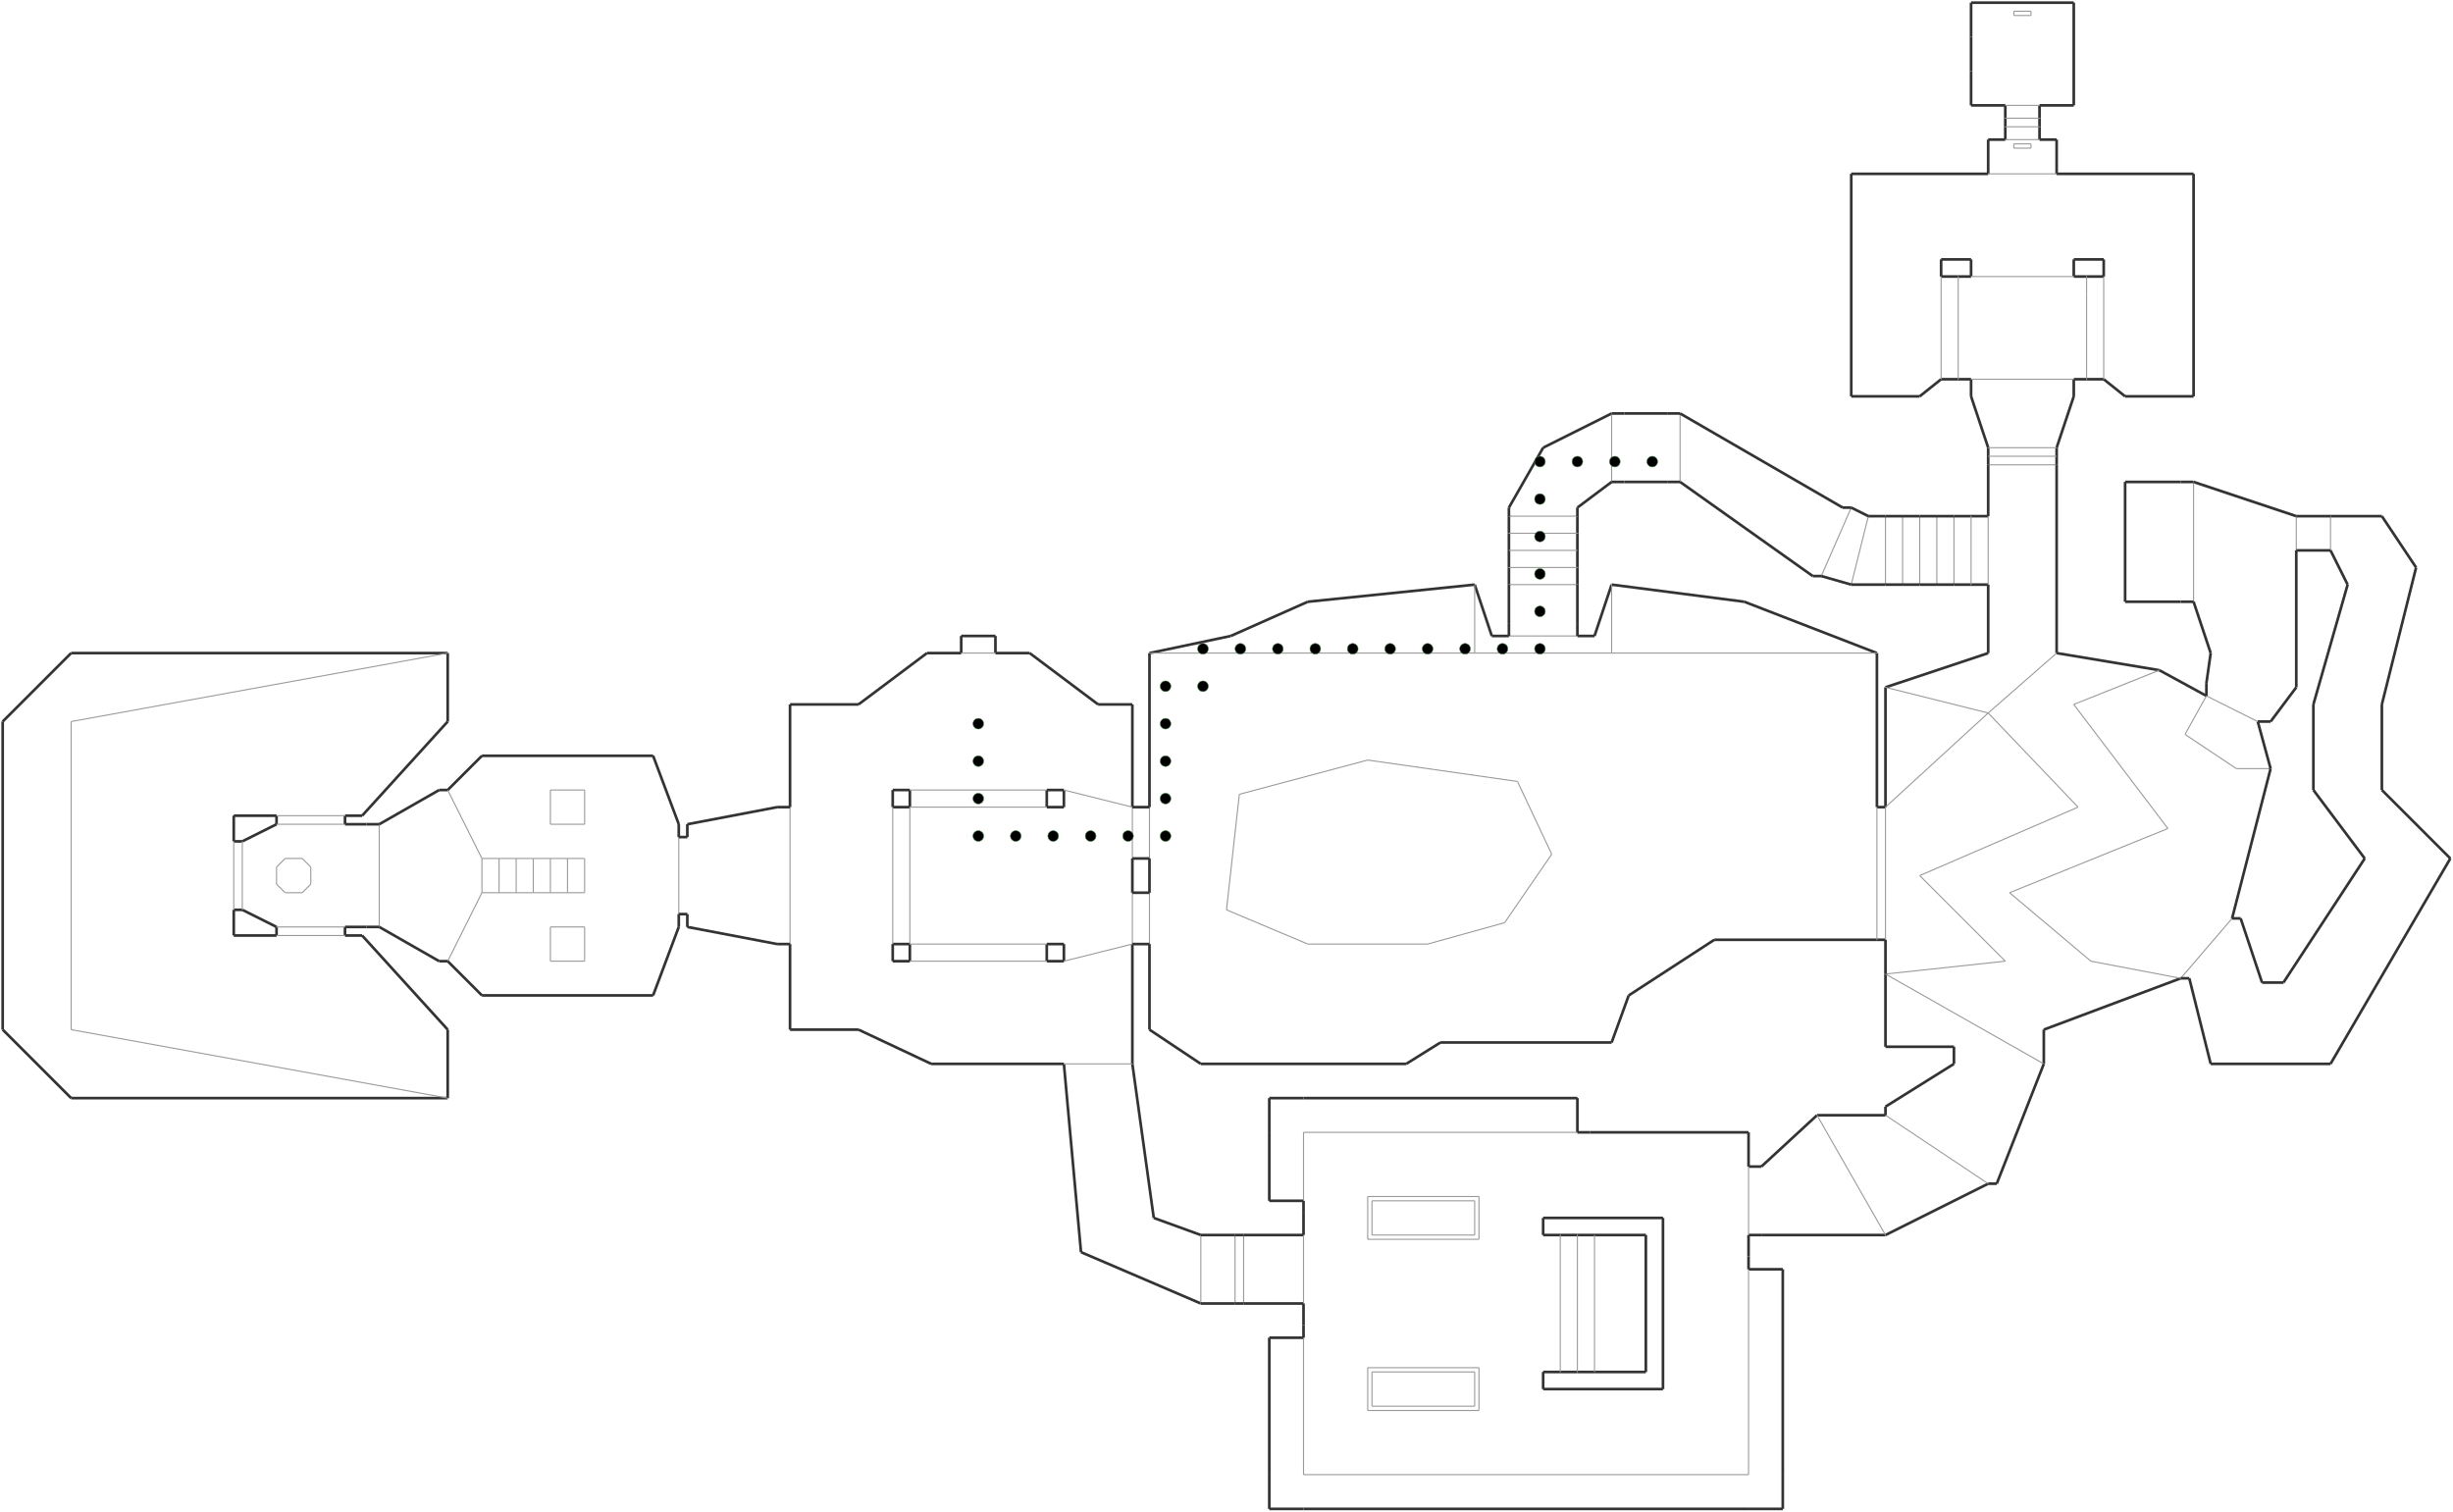 <?xml version="1.0" encoding="utf-8" ?>
<svg baseProfile="tiny" height="2826" version="1.2" viewBox="0 0 4586 2826" width="4586" xmlns="http://www.w3.org/2000/svg" xmlns:ev="http://www.w3.org/2001/xml-events" xmlns:xlink="http://www.w3.org/1999/xlink"><defs /><line stroke="#333" stroke-width="5" x1="1861" x2="1797" y1="1189" y2="1189" /><line stroke="#333" stroke-width="5" x1="1797" x2="1797" y1="1189" y2="1221" /><line stroke="#333" stroke-width="5" x1="1861" x2="1861" y1="1221" y2="1189" /><line stroke="#333" stroke-width="5" x1="1925" x2="1861" y1="1221" y2="1221" /><line stroke="#333" stroke-width="5" x1="1797" x2="1733" y1="1221" y2="1221" /><line stroke="#333" stroke-width="5" x1="2053" x2="1925" y1="1317" y2="1221" /><line stroke="#333" stroke-width="5" x1="1733" x2="1605" y1="1221" y2="1317" /><line stroke="#333" stroke-width="5" x1="2117" x2="2053" y1="1317" y2="1317" /><line stroke="#333" stroke-width="5" x1="1605" x2="1477" y1="1317" y2="1317" /><line stroke="#333" stroke-width="5" x1="1669" x2="1701" y1="1477" y2="1477" /><line stroke="#333" stroke-width="5" x1="1701" x2="1701" y1="1477" y2="1509" /><line stroke="#333" stroke-width="5" x1="1701" x2="1669" y1="1509" y2="1509" /><line stroke="#333" stroke-width="5" x1="1669" x2="1669" y1="1509" y2="1477" /><line stroke="#333" stroke-width="5" x1="1957" x2="1989" y1="1477" y2="1477" /><line stroke="#333" stroke-width="5" x1="1989" x2="1989" y1="1477" y2="1509" /><line stroke="#333" stroke-width="5" x1="1989" x2="1957" y1="1509" y2="1509" /><line stroke="#333" stroke-width="5" x1="1957" x2="1957" y1="1509" y2="1477" /><line stroke="#333" stroke-width="5" x1="1669" x2="1669" y1="1797" y2="1765" /><line stroke="#333" stroke-width="5" x1="1669" x2="1701" y1="1765" y2="1765" /><line stroke="#333" stroke-width="5" x1="1701" x2="1701" y1="1765" y2="1797" /><line stroke="#333" stroke-width="5" x1="1701" x2="1669" y1="1797" y2="1797" /><line stroke="#333" stroke-width="5" x1="1989" x2="1957" y1="1797" y2="1797" /><line stroke="#333" stroke-width="5" x1="1957" x2="1957" y1="1797" y2="1765" /><line stroke="#333" stroke-width="5" x1="1957" x2="1989" y1="1765" y2="1765" /><line stroke="#333" stroke-width="5" x1="1989" x2="1989" y1="1765" y2="1797" /><line stroke="#333" stroke-width="5" x1="2117" x2="2117" y1="1509" y2="1317" /><line stroke="#999" stroke-width="2" x1="2117" x2="2117" y1="1605" y2="1509" /><line stroke="#333" stroke-width="5" x1="2117" x2="2117" y1="1669" y2="1605" /><line stroke="#333" stroke-width="5" x1="2117" x2="2117" y1="1989" y2="1765" /><line stroke="#999" stroke-width="2" x1="2117" x2="2117" y1="1765" y2="1669" /><line stroke="#999" stroke-width="2" x1="2149" x2="2149" y1="1669" y2="1765" /><line stroke="#999" stroke-width="2" x1="2149" x2="2149" y1="1509" y2="1605" /><line stroke="#333" stroke-width="5" x1="2117" x2="2149" y1="1605" y2="1605" /><line stroke="#333" stroke-width="5" x1="2149" x2="2117" y1="1509" y2="1509" /><line stroke="#333" stroke-width="5" x1="2149" x2="2117" y1="1669" y2="1669" /><line stroke="#333" stroke-width="5" x1="2117" x2="2149" y1="1765" y2="1765" /><line stroke="#333" stroke-width="5" x1="2149" x2="2149" y1="1605" y2="1669" /><line stroke="#333" stroke-width="5" x1="2149" x2="2149" y1="1221" y2="1509" /><line stroke="#333" stroke-width="5" x1="2149" x2="2149" y1="1765" y2="1925" /><line stroke="#999" stroke-width="2" x1="1957" x2="1701" y1="1477" y2="1477" /><line stroke="#999" stroke-width="2" x1="2117" x2="1989" y1="1509" y2="1477" /><line stroke="#999" stroke-width="2" x1="1989" x2="2117" y1="1797" y2="1765" /><line stroke="#333" stroke-width="5" x1="1477" x2="1605" y1="1925" y2="1925" /><line stroke="#333" stroke-width="5" x1="1605" x2="1741" y1="1925" y2="1989" /><line stroke="#333" stroke-width="5" x1="1741" x2="1989" y1="1989" y2="1989" /><line stroke="#333" stroke-width="5" x1="2149" x2="2245" y1="1925" y2="1989" /><line stroke="#333" stroke-width="5" x1="2245" x2="2629" y1="1989" y2="1989" /><line stroke="#333" stroke-width="5" x1="2301" x2="2149" y1="1189" y2="1221" /><line stroke="#333" stroke-width="5" x1="2445" x2="2301" y1="1125" y2="1189" /><line stroke="#999" stroke-width="2" x1="1861" x2="1797" y1="1221" y2="1221" /><line stroke="#999" stroke-width="2" x1="1701" x2="1957" y1="1765" y2="1765" /><line stroke="#999" stroke-width="2" x1="1957" x2="1701" y1="1509" y2="1509" /><line stroke="#999" stroke-width="2" x1="1701" x2="1701" y1="1509" y2="1765" /><line stroke="#999" stroke-width="2" x1="1669" x2="1669" y1="1509" y2="1765" /><line stroke="#999" stroke-width="2" x1="1701" x2="1957" y1="1797" y2="1797" /><line stroke="#333" stroke-width="5" x1="1477" x2="1477" y1="1317" y2="1509" /><line stroke="#333" stroke-width="5" x1="1477" x2="1477" y1="1765" y2="1925" /><line stroke="#999" stroke-width="2" x1="1477" x2="1477" y1="1765" y2="1509" /><line stroke="#333" stroke-width="5" x1="1285" x2="1285" y1="1541" y2="1565" /><line stroke="#333" stroke-width="5" x1="1285" x2="1285" y1="1709" y2="1733" /><line stroke="#333" stroke-width="5" x1="1285" x2="1453" y1="1733" y2="1765" /><line stroke="#333" stroke-width="5" x1="1453" x2="1477" y1="1765" y2="1765" /><line stroke="#333" stroke-width="5" x1="1477" x2="1453" y1="1509" y2="1509" /><line stroke="#333" stroke-width="5" x1="1453" x2="1285" y1="1509" y2="1541" /><line stroke="#999" stroke-width="2" x1="1269" x2="1269" y1="1709" y2="1565" /><line stroke="#333" stroke-width="5" x1="1285" x2="1269" y1="1565" y2="1565" /><line stroke="#333" stroke-width="5" x1="1269" x2="1285" y1="1709" y2="1709" /><line stroke="#333" stroke-width="5" x1="1269" x2="1269" y1="1565" y2="1541" /><line stroke="#333" stroke-width="5" x1="1269" x2="1221" y1="1541" y2="1413" /><line stroke="#333" stroke-width="5" x1="1221" x2="901" y1="1413" y2="1413" /><line stroke="#333" stroke-width="5" x1="901" x2="1221" y1="1861" y2="1861" /><line stroke="#333" stroke-width="5" x1="1269" x2="1269" y1="1733" y2="1709" /><line stroke="#333" stroke-width="5" x1="1221" x2="1269" y1="1861" y2="1733" /><line stroke="#999" stroke-width="2" x1="901" x2="933" y1="1605" y2="1605" /><line stroke="#999" stroke-width="2" x1="933" x2="965" y1="1605" y2="1605" /><line stroke="#999" stroke-width="2" x1="965" x2="997" y1="1605" y2="1605" /><line stroke="#999" stroke-width="2" x1="997" x2="1029" y1="1605" y2="1605" /><line stroke="#999" stroke-width="2" x1="1029" x2="1061" y1="1605" y2="1605" /><line stroke="#999" stroke-width="2" x1="1061" x2="1093" y1="1605" y2="1605" /><line stroke="#999" stroke-width="2" x1="1093" x2="1093" y1="1605" y2="1669" /><line stroke="#999" stroke-width="2" x1="1093" x2="1061" y1="1669" y2="1669" /><line stroke="#999" stroke-width="2" x1="1061" x2="1029" y1="1669" y2="1669" /><line stroke="#999" stroke-width="2" x1="1029" x2="997" y1="1669" y2="1669" /><line stroke="#999" stroke-width="2" x1="997" x2="965" y1="1669" y2="1669" /><line stroke="#999" stroke-width="2" x1="965" x2="933" y1="1669" y2="1669" /><line stroke="#999" stroke-width="2" x1="933" x2="901" y1="1669" y2="1669" /><line stroke="#999" stroke-width="2" x1="933" x2="933" y1="1605" y2="1669" /><line stroke="#999" stroke-width="2" x1="965" x2="965" y1="1605" y2="1669" /><line stroke="#999" stroke-width="2" x1="997" x2="997" y1="1605" y2="1669" /><line stroke="#999" stroke-width="2" x1="1029" x2="1029" y1="1605" y2="1669" /><line stroke="#999" stroke-width="2" x1="1061" x2="1061" y1="1605" y2="1669" /><line stroke="#999" stroke-width="2" x1="901" x2="901" y1="1605" y2="1669" /><line stroke="#999" stroke-width="2" x1="901" x2="837" y1="1669" y2="1797" /><line stroke="#333" stroke-width="5" x1="837" x2="901" y1="1797" y2="1861" /><line stroke="#333" stroke-width="5" x1="901" x2="837" y1="1413" y2="1477" /><line stroke="#999" stroke-width="2" x1="837" x2="901" y1="1477" y2="1605" /><line stroke="#333" stroke-width="5" x1="837" x2="821" y1="1477" y2="1477" /><line stroke="#333" stroke-width="5" x1="821" x2="709" y1="1477" y2="1541" /><line stroke="#333" stroke-width="5" x1="709" x2="821" y1="1733" y2="1797" /><line stroke="#333" stroke-width="5" x1="821" x2="837" y1="1797" y2="1797" /><line stroke="#333" stroke-width="5" x1="517" x2="453" y1="1541" y2="1573" /><line stroke="#333" stroke-width="5" x1="453" x2="517" y1="1701" y2="1733" /><line stroke="#333" stroke-width="5" x1="645" x2="645" y1="1749" y2="1733" /><line stroke="#333" stroke-width="5" x1="517" x2="517" y1="1733" y2="1749" /><line stroke="#333" stroke-width="5" x1="517" x2="517" y1="1525" y2="1541" /><line stroke="#333" stroke-width="5" x1="645" x2="645" y1="1541" y2="1525" /><line stroke="#333" stroke-width="5" x1="453" x2="437" y1="1573" y2="1573" /><line stroke="#333" stroke-width="5" x1="437" x2="453" y1="1701" y2="1701" /><line stroke="#333" stroke-width="5" x1="517" x2="437" y1="1749" y2="1749" /><line stroke="#333" stroke-width="5" x1="437" x2="437" y1="1749" y2="1701" /><line stroke="#333" stroke-width="5" x1="437" x2="437" y1="1573" y2="1525" /><line stroke="#333" stroke-width="5" x1="437" x2="517" y1="1525" y2="1525" /><line stroke="#333" stroke-width="5" x1="645" x2="677" y1="1525" y2="1525" /><line stroke="#333" stroke-width="5" x1="677" x2="837" y1="1525" y2="1349" /><line stroke="#333" stroke-width="5" x1="677" x2="645" y1="1749" y2="1749" /><line stroke="#333" stroke-width="5" x1="837" x2="677" y1="1925" y2="1749" /><line stroke="#999" stroke-width="2" x1="709" x2="709" y1="1733" y2="1541" /><line stroke="#999" stroke-width="2" x1="645" x2="517" y1="1541" y2="1541" /><line stroke="#999" stroke-width="2" x1="517" x2="645" y1="1525" y2="1525" /><line stroke="#999" stroke-width="2" x1="517" x2="645" y1="1733" y2="1733" /><line stroke="#999" stroke-width="2" x1="645" x2="517" y1="1749" y2="1749" /><line stroke="#999" stroke-width="2" x1="453" x2="453" y1="1573" y2="1701" /><line stroke="#999" stroke-width="2" x1="437" x2="437" y1="1701" y2="1573" /><line stroke="#333" stroke-width="5" x1="837" x2="837" y1="2053" y2="1925" /><line stroke="#333" stroke-width="5" x1="837" x2="837" y1="1349" y2="1221" /><line stroke="#333" stroke-width="5" x1="837" x2="133" y1="1221" y2="1221" /><line stroke="#333" stroke-width="5" x1="133" x2="5" y1="1221" y2="1349" /><line stroke="#333" stroke-width="5" x1="5" x2="5" y1="1349" y2="1925" /><line stroke="#333" stroke-width="5" x1="5" x2="133" y1="1925" y2="2053" /><line stroke="#333" stroke-width="5" x1="133" x2="837" y1="2053" y2="2053" /><line stroke="#999" stroke-width="2" x1="837" x2="133" y1="1221" y2="1349" /><line stroke="#999" stroke-width="2" x1="133" x2="133" y1="1349" y2="1925" /><line stroke="#999" stroke-width="2" x1="133" x2="837" y1="1925" y2="2053" /><line stroke="#333" stroke-width="5" x1="645" x2="685" y1="1733" y2="1733" /><line stroke="#333" stroke-width="5" x1="685" x2="709" y1="1733" y2="1733" /><line stroke="#333" stroke-width="5" x1="709" x2="685" y1="1541" y2="1541" /><line stroke="#333" stroke-width="5" x1="685" x2="645" y1="1541" y2="1541" /><line stroke="#999" stroke-width="2" x1="1029" x2="1093" y1="1733" y2="1733" /><line stroke="#999" stroke-width="2" x1="1093" x2="1093" y1="1733" y2="1797" /><line stroke="#999" stroke-width="2" x1="1093" x2="1029" y1="1797" y2="1797" /><line stroke="#999" stroke-width="2" x1="1029" x2="1029" y1="1797" y2="1733" /><line stroke="#999" stroke-width="2" x1="1029" x2="1093" y1="1477" y2="1477" /><line stroke="#999" stroke-width="2" x1="1093" x2="1093" y1="1477" y2="1541" /><line stroke="#999" stroke-width="2" x1="1093" x2="1029" y1="1541" y2="1541" /><line stroke="#999" stroke-width="2" x1="1029" x2="1029" y1="1541" y2="1477" /><line stroke="#333" stroke-width="5" x1="1989" x2="2021" y1="1989" y2="2341" /><line stroke="#333" stroke-width="5" x1="2157" x2="2117" y1="2277" y2="1989" /><line stroke="#333" stroke-width="5" x1="2245" x2="2157" y1="2309" y2="2277" /><line stroke="#333" stroke-width="5" x1="2021" x2="2245" y1="2341" y2="2437" /><line stroke="#999" stroke-width="2" x1="2117" x2="1989" y1="1989" y2="1989" /><line stroke="#999" stroke-width="2" x1="2245" x2="2245" y1="2437" y2="2309" /><line stroke="#999" stroke-width="2" x1="2309" x2="2309" y1="2437" y2="2309" /><line stroke="#999" stroke-width="2" x1="2325" x2="2325" y1="2309" y2="2437" /><line stroke="#333" stroke-width="5" x1="2309" x2="2245" y1="2309" y2="2309" /><line stroke="#333" stroke-width="5" x1="2245" x2="2309" y1="2437" y2="2437" /><line stroke="#333" stroke-width="5" x1="2309" x2="2325" y1="2437" y2="2437" /><line stroke="#333" stroke-width="5" x1="2325" x2="2309" y1="2309" y2="2309" /><line stroke="#333" stroke-width="5" x1="2437" x2="2325" y1="2309" y2="2309" /><line stroke="#333" stroke-width="5" x1="2325" x2="2437" y1="2437" y2="2437" /><line stroke="#333" stroke-width="5" x1="3509" x2="3261" y1="1221" y2="1125" /><line stroke="#333" stroke-width="5" x1="3261" x2="3013" y1="1125" y2="1093" /><line stroke="#333" stroke-width="5" x1="2757" x2="2445" y1="1093" y2="1125" /><line stroke="#333" stroke-width="5" x1="2629" x2="2693" y1="1989" y2="1949" /><line stroke="#333" stroke-width="5" x1="2693" x2="3013" y1="1949" y2="1949" /><line stroke="#999" stroke-width="2" x1="2293" x2="2445" y1="1701" y2="1765" /><line stroke="#999" stroke-width="2" x1="2445" x2="2669" y1="1765" y2="1765" /><line stroke="#999" stroke-width="2" x1="2669" x2="2813" y1="1765" y2="1725" /><line stroke="#999" stroke-width="2" x1="2813" x2="2901" y1="1725" y2="1597" /><line stroke="#999" stroke-width="2" x1="2901" x2="2837" y1="1597" y2="1461" /><line stroke="#999" stroke-width="2" x1="2837" x2="2557" y1="1461" y2="1421" /><line stroke="#999" stroke-width="2" x1="2557" x2="2317" y1="1421" y2="1485" /><line stroke="#999" stroke-width="2" x1="2317" x2="2293" y1="1485" y2="1701" /><line stroke="#333" stroke-width="5" x1="3525" x2="3397" y1="2085" y2="2085" /><line stroke="#333" stroke-width="5" x1="3293" x2="3525" y1="2309" y2="2309" /><line stroke="#333" stroke-width="5" x1="3525" x2="3717" y1="2309" y2="2213" /><line stroke="#333" stroke-width="5" x1="3653" x2="3653" y1="1957" y2="1989" /><line stroke="#333" stroke-width="5" x1="3821" x2="3821" y1="1989" y2="1925" /><line stroke="#333" stroke-width="5" x1="3525" x2="3525" y1="1821" y2="1957" /><line stroke="#333" stroke-width="5" x1="3525" x2="3525" y1="1285" y2="1509" /><line stroke="#333" stroke-width="5" x1="3509" x2="3509" y1="1509" y2="1221" /><line stroke="#333" stroke-width="5" x1="3525" x2="3509" y1="1509" y2="1509" /><line stroke="#333" stroke-width="5" x1="3821" x2="4077" y1="1925" y2="1829" /><line stroke="#999" stroke-width="2" x1="3909" x2="4077" y1="1797" y2="1829" /><line stroke="#999" stroke-width="2" x1="3885" x2="3717" y1="1509" y2="1333" /><line stroke="#999" stroke-width="2" x1="3589" x2="3885" y1="1637" y2="1509" /><line stroke="#999" stroke-width="2" x1="4053" x2="3757" y1="1549" y2="1669" /><line stroke="#999" stroke-width="2" x1="3749" x2="3589" y1="1797" y2="1637" /><line stroke="#999" stroke-width="2" x1="3757" x2="3909" y1="1669" y2="1797" /><line stroke="#333" stroke-width="5" x1="4037" x2="3845" y1="1253" y2="1221" /><line stroke="#333" stroke-width="5" x1="3717" x2="3525" y1="1221" y2="1285" /><line stroke="#333" stroke-width="5" x1="3845" x2="3845" y1="1221" y2="869" /><line stroke="#333" stroke-width="5" x1="3717" x2="3717" y1="1093" y2="1221" /><line stroke="#999" stroke-width="2" x1="3525" x2="3717" y1="2085" y2="2213" /><line stroke="#999" stroke-width="2" x1="3525" x2="3717" y1="1509" y2="1333" /><line stroke="#999" stroke-width="2" x1="3717" x2="3845" y1="1333" y2="1221" /><line stroke="#999" stroke-width="2" x1="3525" x2="3821" y1="1821" y2="1989" /><line stroke="#999" stroke-width="2" x1="3717" x2="3525" y1="1333" y2="1285" /><line stroke="#999" stroke-width="2" x1="3877" x2="4053" y1="1317" y2="1549" /><line stroke="#999" stroke-width="2" x1="4037" x2="3877" y1="1253" y2="1317" /><line stroke="#333" stroke-width="5" x1="4125" x2="4037" y1="1301" y2="1253" /><line stroke="#999" stroke-width="2" x1="4245" x2="4181" y1="1437" y2="1437" /><line stroke="#999" stroke-width="2" x1="4181" x2="4085" y1="1437" y2="1373" /><line stroke="#999" stroke-width="2" x1="4085" x2="4125" y1="1373" y2="1301" /><line stroke="#333" stroke-width="5" x1="3013" x2="2981" y1="1093" y2="1189" /><line stroke="#333" stroke-width="5" x1="2981" x2="2949" y1="1189" y2="1189" /><line stroke="#333" stroke-width="5" x1="2789" x2="2757" y1="1189" y2="1093" /><line stroke="#333" stroke-width="5" x1="2821" x2="2789" y1="1189" y2="1189" /><line stroke="#333" stroke-width="5" x1="2949" x2="2949" y1="1093" y2="1061" /><line stroke="#333" stroke-width="5" x1="2949" x2="2949" y1="1061" y2="1029" /><line stroke="#333" stroke-width="5" x1="2821" x2="2821" y1="1061" y2="1093" /><line stroke="#333" stroke-width="5" x1="2821" x2="2821" y1="1029" y2="1061" /><line stroke="#333" stroke-width="5" x1="2821" x2="2821" y1="997" y2="1029" /><line stroke="#333" stroke-width="5" x1="2821" x2="2821" y1="965" y2="997" /><line stroke="#333" stroke-width="5" x1="2949" x2="2949" y1="1029" y2="997" /><line stroke="#333" stroke-width="5" x1="2949" x2="2949" y1="997" y2="965" /><line stroke="#333" stroke-width="5" x1="3013" x2="2885" y1="773" y2="837" /><line stroke="#999" stroke-width="2" x1="2949" x2="2821" y1="1189" y2="1189" /><line stroke="#999" stroke-width="2" x1="2821" x2="2949" y1="1093" y2="1093" /><line stroke="#999" stroke-width="2" x1="2821" x2="2949" y1="1061" y2="1061" /><line stroke="#999" stroke-width="2" x1="2821" x2="2949" y1="1029" y2="1029" /><line stroke="#999" stroke-width="2" x1="2821" x2="2949" y1="997" y2="997" /><line stroke="#999" stroke-width="2" x1="2821" x2="2949" y1="965" y2="965" /><line stroke="#999" stroke-width="2" x1="3013" x2="3013" y1="773" y2="901" /><line stroke="#999" stroke-width="2" x1="3141" x2="3141" y1="901" y2="773" /><line stroke="#999" stroke-width="2" x1="3653" x2="3653" y1="1093" y2="965" /><line stroke="#999" stroke-width="2" x1="3621" x2="3621" y1="1093" y2="965" /><line stroke="#999" stroke-width="2" x1="3589" x2="3589" y1="1093" y2="965" /><line stroke="#999" stroke-width="2" x1="3557" x2="3557" y1="1093" y2="965" /><line stroke="#999" stroke-width="2" x1="3525" x2="3525" y1="1093" y2="965" /><line stroke="#999" stroke-width="2" x1="3461" x2="3493" y1="1093" y2="965" /><line stroke="#999" stroke-width="2" x1="3405" x2="3461" y1="1077" y2="949" /><line stroke="#333" stroke-width="5" x1="3405" x2="3461" y1="1077" y2="1093" /><line stroke="#333" stroke-width="5" x1="3493" x2="3461" y1="965" y2="949" /><line stroke="#333" stroke-width="5" x1="3461" x2="3525" y1="1093" y2="1093" /><line stroke="#333" stroke-width="5" x1="3525" x2="3557" y1="1093" y2="1093" /><line stroke="#333" stroke-width="5" x1="3557" x2="3589" y1="1093" y2="1093" /><line stroke="#333" stroke-width="5" x1="3589" x2="3621" y1="1093" y2="1093" /><line stroke="#333" stroke-width="5" x1="3621" x2="3653" y1="1093" y2="1093" /><line stroke="#333" stroke-width="5" x1="3653" x2="3621" y1="965" y2="965" /><line stroke="#333" stroke-width="5" x1="3621" x2="3589" y1="965" y2="965" /><line stroke="#333" stroke-width="5" x1="3589" x2="3557" y1="965" y2="965" /><line stroke="#333" stroke-width="5" x1="3557" x2="3525" y1="965" y2="965" /><line stroke="#333" stroke-width="5" x1="3525" x2="3493" y1="965" y2="965" /><line stroke="#333" stroke-width="5" x1="3653" x2="3685" y1="1093" y2="1093" /><line stroke="#333" stroke-width="5" x1="3685" x2="3653" y1="965" y2="965" /><line stroke="#333" stroke-width="5" x1="3717" x2="3685" y1="965" y2="965" /><line stroke="#333" stroke-width="5" x1="3685" x2="3717" y1="1093" y2="1093" /><line stroke="#999" stroke-width="2" x1="3717" x2="3717" y1="965" y2="1093" /><line stroke="#999" stroke-width="2" x1="3685" x2="3685" y1="1093" y2="965" /><line stroke="#333" stroke-width="5" x1="3717" x2="3717" y1="869" y2="965" /><line stroke="#999" stroke-width="2" x1="3509" x2="3013" y1="1221" y2="1221" /><line stroke="#999" stroke-width="2" x1="3013" x2="2757" y1="1221" y2="1221" /><line stroke="#999" stroke-width="2" x1="2757" x2="2149" y1="1221" y2="1221" /><line stroke="#999" stroke-width="2" x1="2757" x2="2757" y1="1221" y2="1093" /><line stroke="#999" stroke-width="2" x1="3013" x2="3013" y1="1093" y2="1221" /><line stroke="#333" stroke-width="5" x1="3461" x2="3445" y1="949" y2="949" /><line stroke="#333" stroke-width="5" x1="3445" x2="3141" y1="949" y2="773" /><line stroke="#333" stroke-width="5" x1="3141" x2="3389" y1="901" y2="1077" /><line stroke="#333" stroke-width="5" x1="3389" x2="3405" y1="1077" y2="1077" /><line stroke="#333" stroke-width="5" x1="2949" x2="2949" y1="965" y2="949" /><line stroke="#333" stroke-width="5" x1="2949" x2="3013" y1="949" y2="901" /><line stroke="#333" stroke-width="5" x1="2885" x2="2821" y1="837" y2="949" /><line stroke="#333" stroke-width="5" x1="2821" x2="2821" y1="949" y2="965" /><line stroke="#999" stroke-width="2" x1="3525" x2="3749" y1="1821" y2="1797" /><line stroke="#333" stroke-width="5" x1="3653" x2="3525" y1="1989" y2="2069" /><line stroke="#333" stroke-width="5" x1="3525" x2="3525" y1="2069" y2="2085" /><line stroke="#333" stroke-width="5" x1="3717" x2="3733" y1="2213" y2="2213" /><line stroke="#333" stroke-width="5" x1="3733" x2="3821" y1="2213" y2="1989" /><line stroke="#333" stroke-width="5" x1="4173" x2="4245" y1="1717" y2="1437" /><line stroke="#333" stroke-width="5" x1="4245" x2="4221" y1="1437" y2="1349" /><line stroke="#999" stroke-width="2" x1="4221" x2="4125" y1="1349" y2="1301" /><line stroke="#333" stroke-width="5" x1="3013" x2="3045" y1="1949" y2="1861" /><line stroke="#333" stroke-width="5" x1="3045" x2="3205" y1="1861" y2="1757" /><line stroke="#333" stroke-width="5" x1="3205" x2="3509" y1="1757" y2="1757" /><line stroke="#333" stroke-width="5" x1="3509" x2="3525" y1="1757" y2="1757" /><line stroke="#999" stroke-width="2" x1="3525" x2="3525" y1="1509" y2="1757" /><line stroke="#999" stroke-width="2" x1="3509" x2="3509" y1="1757" y2="1509" /><line stroke="#333" stroke-width="5" x1="3525" x2="3525" y1="1757" y2="1821" /><line stroke="#333" stroke-width="5" x1="3973" x2="4101" y1="741" y2="741" /><line stroke="#333" stroke-width="5" x1="3461" x2="3589" y1="741" y2="741" /><line stroke="#333" stroke-width="5" x1="3589" x2="3629" y1="741" y2="709" /><line stroke="#333" stroke-width="5" x1="3685" x2="3685" y1="709" y2="741" /><line stroke="#333" stroke-width="5" x1="3877" x2="3877" y1="741" y2="709" /><line stroke="#333" stroke-width="5" x1="3933" x2="3973" y1="709" y2="741" /><line stroke="#333" stroke-width="5" x1="3877" x2="3877" y1="517" y2="485" /><line stroke="#333" stroke-width="5" x1="3877" x2="3933" y1="485" y2="485" /><line stroke="#333" stroke-width="5" x1="3933" x2="3933" y1="485" y2="517" /><line stroke="#333" stroke-width="5" x1="3629" x2="3629" y1="517" y2="485" /><line stroke="#333" stroke-width="5" x1="3629" x2="3685" y1="485" y2="485" /><line stroke="#333" stroke-width="5" x1="3685" x2="3685" y1="485" y2="517" /><line stroke="#333" stroke-width="5" x1="3629" x2="3661" y1="709" y2="709" /><line stroke="#333" stroke-width="5" x1="3661" x2="3685" y1="709" y2="709" /><line stroke="#333" stroke-width="5" x1="3933" x2="3901" y1="517" y2="517" /><line stroke="#333" stroke-width="5" x1="3901" x2="3877" y1="517" y2="517" /><line stroke="#333" stroke-width="5" x1="3877" x2="3901" y1="709" y2="709" /><line stroke="#333" stroke-width="5" x1="3901" x2="3933" y1="709" y2="709" /><line stroke="#333" stroke-width="5" x1="3685" x2="3661" y1="517" y2="517" /><line stroke="#333" stroke-width="5" x1="3661" x2="3629" y1="517" y2="517" /><line stroke="#999" stroke-width="2" x1="3661" x2="3661" y1="517" y2="549" /><line stroke="#999" stroke-width="2" x1="3661" x2="3661" y1="549" y2="677" /><line stroke="#999" stroke-width="2" x1="3661" x2="3661" y1="677" y2="709" /><line stroke="#999" stroke-width="2" x1="3901" x2="3901" y1="549" y2="517" /><line stroke="#999" stroke-width="2" x1="3901" x2="3901" y1="709" y2="677" /><line stroke="#999" stroke-width="2" x1="3901" x2="3901" y1="677" y2="549" /><line stroke="#333" stroke-width="5" x1="4101" x2="3845" y1="325" y2="325" /><line stroke="#333" stroke-width="5" x1="3717" x2="3461" y1="325" y2="325" /><line stroke="#333" stroke-width="5" x1="3845" x2="3845" y1="325" y2="261" /><line stroke="#333" stroke-width="5" x1="3717" x2="3717" y1="261" y2="325" /><line stroke="#999" stroke-width="2" x1="3685" x2="3877" y1="709" y2="709" /><line stroke="#999" stroke-width="2" x1="3877" x2="3685" y1="517" y2="517" /><line stroke="#999" stroke-width="2" x1="3845" x2="3717" y1="869" y2="869" /><line stroke="#333" stroke-width="5" x1="3461" x2="3461" y1="325" y2="741" /><line stroke="#333" stroke-width="5" x1="4101" x2="4101" y1="741" y2="325" /><line stroke="#999" stroke-width="2" x1="3629" x2="3629" y1="517" y2="709" /><line stroke="#999" stroke-width="2" x1="3933" x2="3933" y1="709" y2="517" /><line stroke="#999" stroke-width="2" x1="3717" x2="3845" y1="325" y2="325" /><line stroke="#333" stroke-width="5" x1="3845" x2="3813" y1="261" y2="261" /><line stroke="#333" stroke-width="5" x1="3749" x2="3717" y1="261" y2="261" /><line stroke="#333" stroke-width="5" x1="3749" x2="3749" y1="237" y2="261" /><line stroke="#333" stroke-width="5" x1="3813" x2="3813" y1="261" y2="237" /><line stroke="#333" stroke-width="5" x1="3813" x2="3813" y1="237" y2="221" /><line stroke="#333" stroke-width="5" x1="3813" x2="3813" y1="221" y2="197" /><line stroke="#333" stroke-width="5" x1="3749" x2="3749" y1="197" y2="221" /><line stroke="#333" stroke-width="5" x1="3749" x2="3749" y1="221" y2="237" /><line stroke="#999" stroke-width="2" x1="3749" x2="3813" y1="221" y2="221" /><line stroke="#999" stroke-width="2" x1="3813" x2="3749" y1="237" y2="237" /><line stroke="#333" stroke-width="5" x1="3813" x2="3877" y1="197" y2="197" /><line stroke="#333" stroke-width="5" x1="3685" x2="3749" y1="197" y2="197" /><line stroke="#333" stroke-width="5" x1="3877" x2="3877" y1="197" y2="5" /><line stroke="#333" stroke-width="5" x1="3685" x2="3685" y1="5" y2="69" /><line stroke="#333" stroke-width="5" x1="3685" x2="3685" y1="69" y2="133" /><line stroke="#333" stroke-width="5" x1="3685" x2="3685" y1="133" y2="197" /><line stroke="#333" stroke-width="5" x1="3877" x2="3685" y1="5" y2="5" /><line stroke="#999" stroke-width="2" x1="3749" x2="3813" y1="197" y2="197" /><line stroke="#333" stroke-width="5" x1="3717" x2="3717" y1="853" y2="869" /><line stroke="#333" stroke-width="5" x1="3845" x2="3845" y1="869" y2="853" /><line stroke="#333" stroke-width="5" x1="3685" x2="3717" y1="741" y2="837" /><line stroke="#333" stroke-width="5" x1="3717" x2="3717" y1="837" y2="853" /><line stroke="#333" stroke-width="5" x1="3845" x2="3845" y1="853" y2="837" /><line stroke="#333" stroke-width="5" x1="3845" x2="3877" y1="837" y2="741" /><line stroke="#999" stroke-width="2" x1="3845" x2="3717" y1="853" y2="853" /><line stroke="#999" stroke-width="2" x1="3717" x2="3845" y1="837" y2="837" /><line stroke="#999" stroke-width="2" x1="3797" x2="3765" y1="277" y2="277" /><line stroke="#999" stroke-width="2" x1="3765" x2="3797" y1="269" y2="269" /><line stroke="#999" stroke-width="2" x1="3797" x2="3797" y1="269" y2="277" /><line stroke="#999" stroke-width="2" x1="3765" x2="3765" y1="277" y2="269" /><line stroke="#999" stroke-width="2" x1="3813" x2="3749" y1="261" y2="261" /><line stroke="#999" stroke-width="2" x1="3797" x2="3765" y1="29" y2="29" /><line stroke="#999" stroke-width="2" x1="3765" x2="3797" y1="21" y2="21" /><line stroke="#999" stroke-width="2" x1="3797" x2="3797" y1="21" y2="29" /><line stroke="#999" stroke-width="2" x1="3765" x2="3765" y1="29" y2="21" /><line stroke="#333" stroke-width="5" x1="3525" x2="3653" y1="1957" y2="1957" /><line stroke="#999" stroke-width="2" x1="533" x2="565" y1="1605" y2="1605" /><line stroke="#999" stroke-width="2" x1="565" x2="581" y1="1605" y2="1621" /><line stroke="#999" stroke-width="2" x1="581" x2="581" y1="1621" y2="1653" /><line stroke="#999" stroke-width="2" x1="581" x2="565" y1="1653" y2="1669" /><line stroke="#999" stroke-width="2" x1="565" x2="533" y1="1669" y2="1669" /><line stroke="#999" stroke-width="2" x1="533" x2="517" y1="1669" y2="1653" /><line stroke="#999" stroke-width="2" x1="517" x2="517" y1="1653" y2="1621" /><line stroke="#999" stroke-width="2" x1="517" x2="533" y1="1621" y2="1605" /><line stroke="#333" stroke-width="5" x1="2437" x2="2373" y1="2501" y2="2501" /><line stroke="#333" stroke-width="5" x1="2373" x2="2373" y1="2501" y2="2757" /><line stroke="#333" stroke-width="5" x1="2373" x2="2437" y1="2245" y2="2245" /><line stroke="#333" stroke-width="5" x1="3333" x2="3333" y1="2757" y2="2373" /><line stroke="#333" stroke-width="5" x1="3333" x2="3269" y1="2373" y2="2373" /><line stroke="#333" stroke-width="5" x1="2949" x2="2949" y1="2117" y2="2053" /><line stroke="#333" stroke-width="5" x1="2373" x2="2437" y1="2821" y2="2821" /><line stroke="#333" stroke-width="5" x1="2437" x2="3269" y1="2821" y2="2821" /><line stroke="#333" stroke-width="5" x1="3269" x2="3333" y1="2821" y2="2821" /><line stroke="#333" stroke-width="5" x1="3333" x2="3333" y1="2821" y2="2757" /><line stroke="#333" stroke-width="5" x1="2373" x2="2373" y1="2757" y2="2821" /><line stroke="#999" stroke-width="2" x1="2437" x2="2437" y1="2501" y2="2757" /><line stroke="#999" stroke-width="2" x1="2437" x2="3269" y1="2757" y2="2757" /><line stroke="#999" stroke-width="2" x1="3269" x2="3269" y1="2757" y2="2373" /><line stroke="#333" stroke-width="5" x1="2949" x2="2437" y1="2053" y2="2053" /><line stroke="#333" stroke-width="5" x1="2437" x2="2373" y1="2053" y2="2053" /><line stroke="#333" stroke-width="5" x1="2373" x2="2373" y1="2053" y2="2117" /><line stroke="#333" stroke-width="5" x1="2373" x2="2373" y1="2117" y2="2245" /><line stroke="#999" stroke-width="2" x1="2949" x2="2437" y1="2117" y2="2117" /><line stroke="#999" stroke-width="2" x1="2437" x2="2437" y1="2117" y2="2245" /><line stroke="#333" stroke-width="5" x1="3269" x2="3269" y1="2181" y2="2117" /><line stroke="#333" stroke-width="5" x1="3397" x2="3293" y1="2085" y2="2181" /><line stroke="#333" stroke-width="5" x1="3269" x2="3293" y1="2309" y2="2309" /><line stroke="#333" stroke-width="5" x1="3293" x2="3269" y1="2181" y2="2181" /><line stroke="#999" stroke-width="2" x1="2437" x2="2437" y1="2309" y2="2437" /><line stroke="#999" stroke-width="2" x1="3269" x2="3269" y1="2309" y2="2181" /><line stroke="#999" stroke-width="2" x1="2757" x2="2757" y1="2565" y2="2629" /><line stroke="#999" stroke-width="2" x1="2757" x2="2565" y1="2629" y2="2629" /><line stroke="#999" stroke-width="2" x1="2565" x2="2565" y1="2629" y2="2565" /><line stroke="#999" stroke-width="2" x1="2565" x2="2757" y1="2565" y2="2565" /><line stroke="#333" stroke-width="5" x1="2437" x2="2437" y1="2245" y2="2269" /><line stroke="#333" stroke-width="5" x1="2437" x2="2437" y1="2269" y2="2309" /><line stroke="#333" stroke-width="5" x1="2437" x2="2437" y1="2437" y2="2477" /><line stroke="#333" stroke-width="5" x1="2437" x2="2437" y1="2477" y2="2501" /><line stroke="#333" stroke-width="5" x1="3269" x2="3269" y1="2373" y2="2349" /><line stroke="#333" stroke-width="5" x1="3269" x2="3269" y1="2349" y2="2309" /><line stroke="#333" stroke-width="5" x1="3269" x2="2973" y1="2117" y2="2117" /><line stroke="#333" stroke-width="5" x1="2973" x2="2949" y1="2117" y2="2117" /><line stroke="#333" stroke-width="5" x1="2885" x2="3109" y1="2277" y2="2277" /><line stroke="#333" stroke-width="5" x1="3109" x2="3109" y1="2277" y2="2597" /><line stroke="#333" stroke-width="5" x1="3109" x2="2885" y1="2597" y2="2597" /><line stroke="#333" stroke-width="5" x1="2885" x2="2885" y1="2597" y2="2565" /><line stroke="#333" stroke-width="5" x1="2885" x2="2917" y1="2565" y2="2565" /><line stroke="#333" stroke-width="5" x1="2917" x2="2949" y1="2565" y2="2565" /><line stroke="#333" stroke-width="5" x1="2949" x2="2981" y1="2565" y2="2565" /><line stroke="#333" stroke-width="5" x1="2981" x2="3077" y1="2565" y2="2565" /><line stroke="#333" stroke-width="5" x1="3077" x2="3077" y1="2565" y2="2309" /><line stroke="#333" stroke-width="5" x1="3077" x2="2981" y1="2309" y2="2309" /><line stroke="#333" stroke-width="5" x1="2981" x2="2949" y1="2309" y2="2309" /><line stroke="#333" stroke-width="5" x1="2949" x2="2917" y1="2309" y2="2309" /><line stroke="#333" stroke-width="5" x1="2917" x2="2885" y1="2309" y2="2309" /><line stroke="#333" stroke-width="5" x1="2885" x2="2885" y1="2309" y2="2277" /><line stroke="#999" stroke-width="2" x1="2917" x2="2917" y1="2565" y2="2309" /><line stroke="#999" stroke-width="2" x1="2949" x2="2949" y1="2565" y2="2309" /><line stroke="#999" stroke-width="2" x1="2981" x2="2981" y1="2565" y2="2309" /><line stroke="#999" stroke-width="2" x1="2757" x2="2757" y1="2245" y2="2309" /><line stroke="#999" stroke-width="2" x1="2757" x2="2565" y1="2309" y2="2309" /><line stroke="#999" stroke-width="2" x1="2565" x2="2565" y1="2309" y2="2245" /><line stroke="#999" stroke-width="2" x1="2565" x2="2757" y1="2245" y2="2245" /><line stroke="#999" stroke-width="2" x1="2765" x2="2557" y1="2317" y2="2317" /><line stroke="#999" stroke-width="2" x1="2557" x2="2557" y1="2317" y2="2237" /><line stroke="#999" stroke-width="2" x1="2557" x2="2765" y1="2237" y2="2237" /><line stroke="#999" stroke-width="2" x1="2765" x2="2765" y1="2237" y2="2317" /><line stroke="#999" stroke-width="2" x1="2557" x2="2765" y1="2557" y2="2557" /><line stroke="#999" stroke-width="2" x1="2765" x2="2765" y1="2557" y2="2637" /><line stroke="#999" stroke-width="2" x1="2765" x2="2557" y1="2637" y2="2637" /><line stroke="#999" stroke-width="2" x1="2557" x2="2557" y1="2637" y2="2557" /><line stroke="#999" stroke-width="2" x1="3397" x2="3525" y1="2085" y2="2309" /><line stroke="#333" stroke-width="5" x1="4293" x2="4101" y1="965" y2="901" /><line stroke="#333" stroke-width="5" x1="3973" x2="3973" y1="901" y2="1125" /><line stroke="#333" stroke-width="5" x1="4101" x2="4133" y1="1125" y2="1221" /><line stroke="#999" stroke-width="2" x1="4101" x2="4101" y1="901" y2="1125" /><line stroke="#333" stroke-width="5" x1="4221" x2="4245" y1="1349" y2="1349" /><line stroke="#333" stroke-width="5" x1="4245" x2="4293" y1="1349" y2="1285" /><line stroke="#333" stroke-width="5" x1="4133" x2="4125" y1="1221" y2="1277" /><line stroke="#333" stroke-width="5" x1="4125" x2="4125" y1="1277" y2="1301" /><line stroke="#333" stroke-width="5" x1="4101" x2="4077" y1="901" y2="901" /><line stroke="#333" stroke-width="5" x1="4077" x2="3973" y1="901" y2="901" /><line stroke="#333" stroke-width="5" x1="3973" x2="4077" y1="1125" y2="1125" /><line stroke="#333" stroke-width="5" x1="4077" x2="4101" y1="1125" y2="1125" /><line stroke="#333" stroke-width="5" x1="3141" x2="3117" y1="773" y2="773" /><line stroke="#333" stroke-width="5" x1="3117" x2="3037" y1="773" y2="773" /><line stroke="#333" stroke-width="5" x1="3037" x2="3013" y1="773" y2="773" /><line stroke="#333" stroke-width="5" x1="3013" x2="3037" y1="901" y2="901" /><line stroke="#333" stroke-width="5" x1="3037" x2="3117" y1="901" y2="901" /><line stroke="#333" stroke-width="5" x1="3117" x2="3141" y1="901" y2="901" /><line stroke="#333" stroke-width="5" x1="2949" x2="2949" y1="1189" y2="1165" /><line stroke="#333" stroke-width="5" x1="2949" x2="2949" y1="1165" y2="1093" /><line stroke="#333" stroke-width="5" x1="2821" x2="2821" y1="1093" y2="1165" /><line stroke="#333" stroke-width="5" x1="2821" x2="2821" y1="1165" y2="1189" /><line stroke="#333" stroke-width="5" x1="4293" x2="4293" y1="1285" y2="1029" /><line stroke="#333" stroke-width="5" x1="4453" x2="4357" y1="965" y2="965" /><line stroke="#333" stroke-width="5" x1="4517" x2="4453" y1="1061" y2="965" /><line stroke="#333" stroke-width="5" x1="4357" x2="4389" y1="1029" y2="1093" /><line stroke="#333" stroke-width="5" x1="4389" x2="4325" y1="1093" y2="1317" /><line stroke="#333" stroke-width="5" x1="4325" x2="4325" y1="1317" y2="1477" /><line stroke="#333" stroke-width="5" x1="4325" x2="4421" y1="1477" y2="1605" /><line stroke="#333" stroke-width="5" x1="4453" x2="4517" y1="1317" y2="1061" /><line stroke="#333" stroke-width="5" x1="4453" x2="4453" y1="1477" y2="1317" /><line stroke="#333" stroke-width="5" x1="4581" x2="4453" y1="1605" y2="1477" /><line stroke="#333" stroke-width="5" x1="4421" x2="4269" y1="1605" y2="1837" /><line stroke="#333" stroke-width="5" x1="4357" x2="4581" y1="1989" y2="1605" /><line stroke="#333" stroke-width="5" x1="4269" x2="4229" y1="1837" y2="1837" /><line stroke="#333" stroke-width="5" x1="4133" x2="4357" y1="1989" y2="1989" /><line stroke="#999" stroke-width="2" x1="4077" x2="4173" y1="1829" y2="1717" /><line stroke="#999" stroke-width="2" x1="4293" x2="4293" y1="1029" y2="965" /><line stroke="#999" stroke-width="2" x1="4357" x2="4357" y1="1029" y2="965" /><line stroke="#333" stroke-width="5" x1="4077" x2="4093" y1="1829" y2="1829" /><line stroke="#333" stroke-width="5" x1="4093" x2="4133" y1="1829" y2="1989" /><line stroke="#333" stroke-width="5" x1="4229" x2="4189" y1="1837" y2="1717" /><line stroke="#333" stroke-width="5" x1="4189" x2="4173" y1="1717" y2="1717" /><line stroke="#333" stroke-width="5" x1="4293" x2="4309" y1="1029" y2="1029" /><line stroke="#333" stroke-width="5" x1="4309" x2="4357" y1="1029" y2="1029" /><line stroke="#333" stroke-width="5" x1="4357" x2="4309" y1="965" y2="965" /><line stroke="#333" stroke-width="5" x1="4309" x2="4293" y1="965" y2="965" /><circle cx="3089" cy="863" r="10" stroke="#585" /><circle cx="3019" cy="863" r="10" stroke="#585" /><circle cx="2949" cy="863" r="10" stroke="#585" /><circle cx="2879" cy="863" r="10" stroke="#585" /><circle cx="2879" cy="933" r="10" stroke="#585" /><circle cx="2879" cy="1003" r="10" stroke="#585" /><circle cx="2879" cy="1073" r="10" stroke="#585" /><circle cx="2879" cy="1143" r="10" stroke="#585" /><circle cx="2879" cy="1213" r="10" stroke="#585" /><circle cx="2809" cy="1213" r="10" stroke="#585" /><circle cx="2739" cy="1213" r="10" stroke="#585" /><circle cx="2669" cy="1213" r="10" stroke="#585" /><circle cx="2599" cy="1213" r="10" stroke="#585" /><circle cx="2529" cy="1213" r="10" stroke="#585" /><circle cx="2459" cy="1213" r="10" stroke="#585" /><circle cx="2389" cy="1213" r="10" stroke="#585" /><circle cx="2319" cy="1213" r="10" stroke="#585" /><circle cx="2249" cy="1213" r="10" stroke="#585" /><circle cx="2249" cy="1283" r="10" stroke="#585" /><circle cx="2179" cy="1283" r="10" stroke="#585" /><circle cx="2179" cy="1353" r="10" stroke="#585" /><circle cx="2179" cy="1423" r="10" stroke="#585" /><circle cx="2179" cy="1493" r="10" stroke="#585" /><circle cx="2179" cy="1563" r="10" stroke="#585" /><circle cx="2109" cy="1563" r="10" stroke="#585" /><circle cx="2039" cy="1563" r="10" stroke="#585" /><circle cx="1969" cy="1563" r="10" stroke="#585" /><circle cx="1899" cy="1563" r="10" stroke="#585" /><circle cx="1829" cy="1563" r="10" stroke="#585" /><circle cx="1829" cy="1493" r="10" stroke="#585" /><circle cx="1829" cy="1423" r="10" stroke="#585" /><circle cx="1829" cy="1353" r="10" stroke="#585" /></svg>